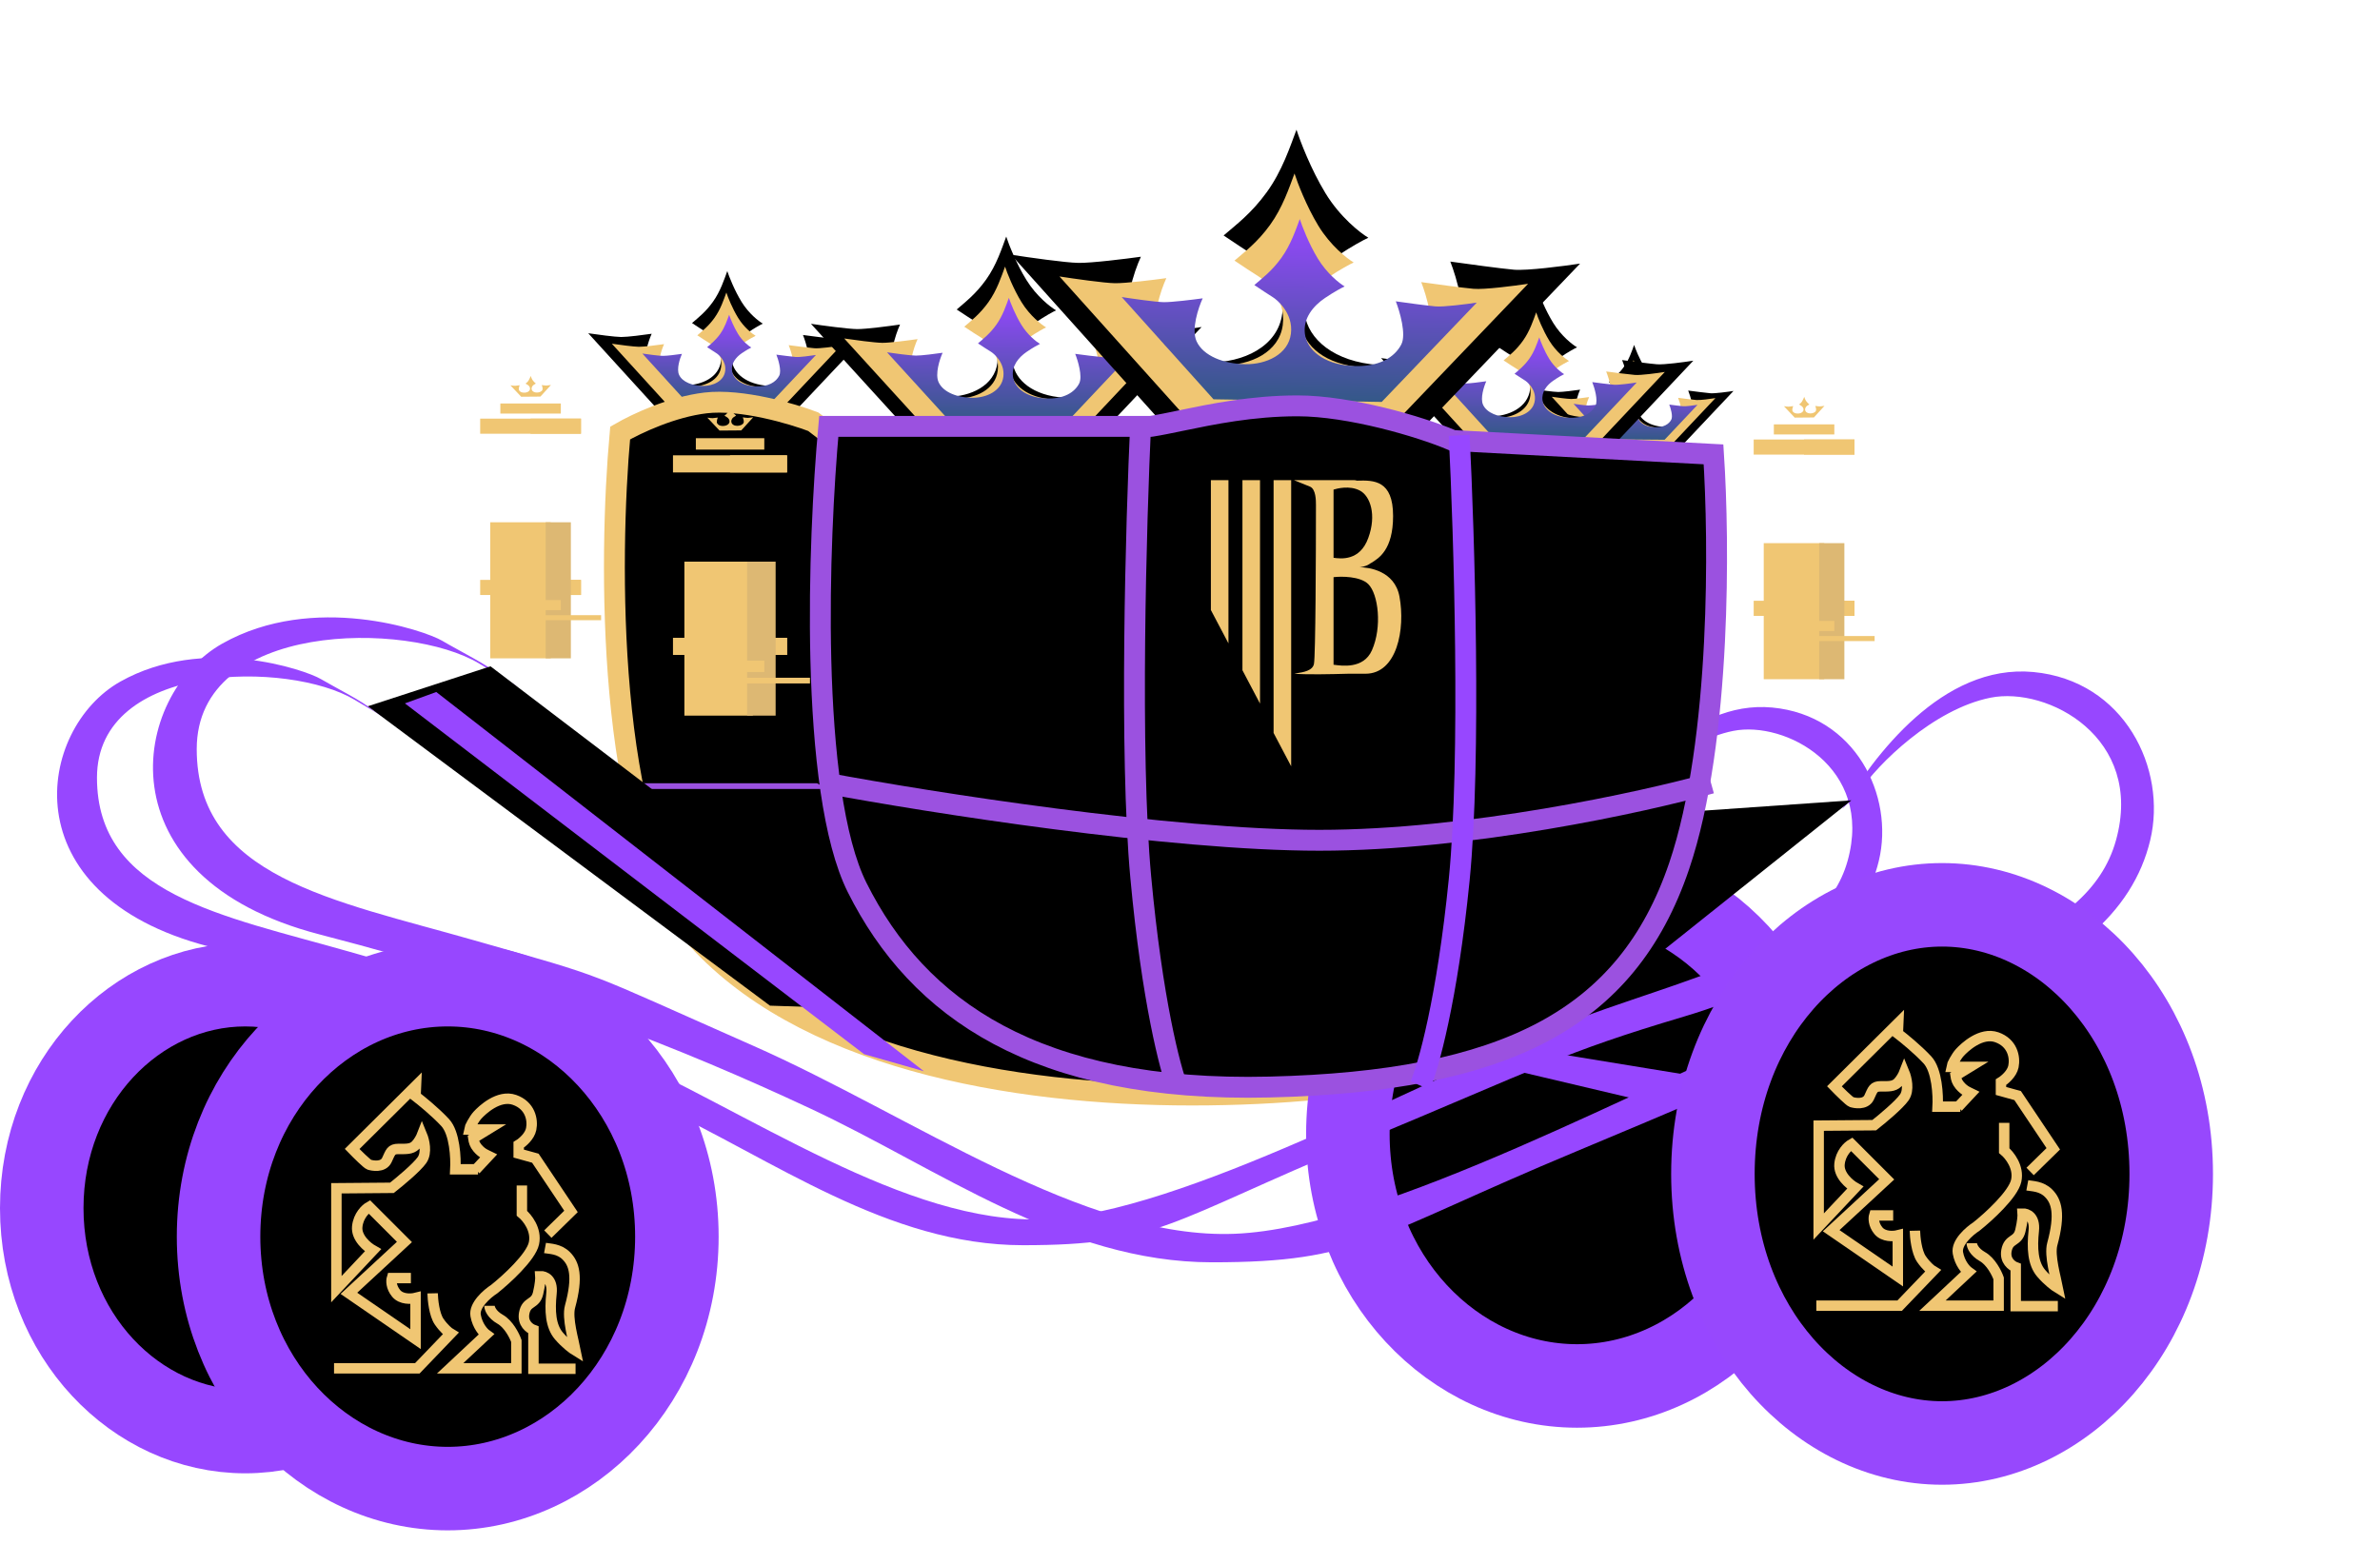 <svg width="114" height="74" viewBox="0 0 114 74" fill="none" xmlns="http://www.w3.org/2000/svg">
<path d="M37.96 19.826L31.648 19.774L28.176 15.963C28.575 16.022 29.448 16.14 29.752 16.143C30.056 16.145 30.854 16.041 31.215 15.988C31.056 16.339 30.789 17.153 30.996 17.599C31.254 18.158 32.04 18.442 32.829 18.449C33.618 18.455 34.44 18.073 34.534 17.295C34.629 16.517 33.991 16.011 33.845 15.926C33.729 15.858 33.332 15.597 33.148 15.475C33.443 15.218 33.796 14.952 34.151 14.454C34.506 13.957 34.687 13.393 34.836 12.986C34.922 13.246 35.179 13.906 35.524 14.466C35.87 15.025 36.344 15.39 36.538 15.503C36.44 15.549 36.156 15.7 35.803 15.942C35.362 16.244 34.978 16.714 35.06 17.299C35.143 17.884 35.752 18.417 36.803 18.482C37.855 18.546 38.443 18.134 38.681 17.663C38.871 17.286 38.614 16.429 38.462 16.047C38.831 16.097 39.647 16.202 39.95 16.227C40.254 16.251 41.111 16.134 41.501 16.073L37.96 19.826Z" fill="black"/>
<path d="M37.365 19.646L32.166 19.604L29.306 16.464C29.634 16.512 30.354 16.61 30.604 16.612C30.854 16.614 31.512 16.528 31.809 16.485C31.678 16.774 31.458 17.444 31.628 17.812C31.841 18.272 32.489 18.506 33.139 18.512C33.788 18.517 34.465 18.202 34.543 17.561C34.621 16.92 34.096 16.503 33.976 16.434C33.88 16.378 33.553 16.163 33.401 16.062C33.644 15.85 33.935 15.631 34.227 15.221C34.52 14.811 34.669 14.347 34.792 14.012C34.862 14.226 35.074 14.77 35.359 15.231C35.643 15.691 36.034 15.992 36.194 16.085C36.113 16.123 35.879 16.248 35.588 16.447C35.225 16.696 34.909 17.083 34.977 17.564C35.044 18.046 35.546 18.486 36.412 18.539C37.278 18.592 37.763 18.252 37.959 17.864C38.116 17.554 37.904 16.848 37.778 16.534C38.083 16.574 38.754 16.661 39.005 16.681C39.255 16.702 39.96 16.605 40.282 16.554L37.365 19.646Z" fill="#F0C673"/>
<path d="M36.874 19.346L32.935 19.314L30.768 16.935C31.017 16.972 31.562 17.046 31.752 17.047C31.942 17.049 32.439 16.984 32.665 16.951C32.565 17.17 32.399 17.678 32.528 17.957C32.689 18.305 33.18 18.483 33.672 18.487C34.164 18.491 34.677 18.252 34.736 17.767C34.796 17.281 34.397 16.965 34.306 16.912C34.234 16.87 33.986 16.707 33.871 16.631C34.055 16.471 34.276 16.305 34.497 15.994C34.719 15.683 34.831 15.331 34.925 15.077C34.978 15.24 35.139 15.652 35.354 16.001C35.57 16.35 35.866 16.578 35.987 16.648C35.926 16.677 35.749 16.771 35.528 16.922C35.253 17.111 35.013 17.404 35.065 17.769C35.116 18.134 35.496 18.467 36.152 18.507C36.809 18.547 37.176 18.29 37.324 17.996C37.443 17.761 37.283 17.226 37.187 16.988C37.418 17.019 37.927 17.084 38.117 17.1C38.306 17.115 38.841 17.042 39.084 17.004L36.874 19.346Z" fill="url(#paint0_linear_10102_909)"/>
<path d="M80.504 21.408L75.996 21.371L73.516 18.648C73.8 18.69 74.425 18.775 74.642 18.777C74.859 18.778 75.428 18.704 75.686 18.666C75.573 18.917 75.382 19.498 75.53 19.817C75.714 20.216 76.276 20.419 76.839 20.424C77.403 20.429 77.99 20.155 78.058 19.599C78.125 19.044 77.669 18.682 77.565 18.622C77.482 18.573 77.199 18.387 77.067 18.3C77.278 18.116 77.53 17.926 77.784 17.571C78.037 17.215 78.166 16.812 78.273 16.522C78.334 16.708 78.518 17.179 78.765 17.579C79.011 17.978 79.35 18.239 79.489 18.32C79.419 18.352 79.216 18.461 78.964 18.633C78.649 18.849 78.374 19.185 78.433 19.603C78.492 20.02 78.927 20.401 79.678 20.447C80.429 20.493 80.849 20.199 81.019 19.862C81.155 19.593 80.972 18.981 80.863 18.709C81.127 18.744 81.709 18.819 81.926 18.837C82.143 18.854 82.755 18.771 83.034 18.727L80.504 21.408Z" fill="black"/>
<path d="M80.084 21.279L76.371 21.249L74.328 19.006C74.562 19.041 75.076 19.11 75.255 19.112C75.434 19.113 75.903 19.052 76.116 19.021C76.022 19.227 75.865 19.706 75.987 19.969C76.138 20.297 76.601 20.465 77.066 20.469C77.53 20.473 78.013 20.247 78.069 19.79C78.125 19.332 77.749 19.034 77.663 18.984C77.595 18.945 77.362 18.791 77.253 18.719C77.427 18.568 77.634 18.411 77.843 18.119C78.052 17.826 78.158 17.494 78.246 17.254C78.297 17.408 78.448 17.796 78.651 18.125C78.855 18.454 79.134 18.669 79.248 18.736C79.19 18.762 79.023 18.852 78.815 18.994C78.556 19.172 78.33 19.448 78.378 19.792C78.427 20.136 78.785 20.45 79.404 20.488C80.022 20.526 80.368 20.283 80.508 20.006C80.621 19.785 80.469 19.28 80.379 19.056C80.597 19.085 81.077 19.147 81.255 19.161C81.434 19.176 81.938 19.107 82.168 19.07L80.084 21.279Z" fill="#F0C673"/>
<path d="M79.732 21.065L76.918 21.042L75.371 19.343C75.548 19.369 75.938 19.422 76.073 19.423C76.209 19.424 76.564 19.377 76.725 19.354C76.654 19.51 76.536 19.873 76.628 20.072C76.743 20.321 77.093 20.448 77.445 20.451C77.797 20.454 78.163 20.283 78.205 19.936C78.247 19.59 77.963 19.364 77.898 19.326C77.846 19.296 77.669 19.18 77.587 19.125C77.719 19.011 77.876 18.892 78.034 18.67C78.193 18.448 78.273 18.197 78.34 18.015C78.378 18.132 78.492 18.426 78.647 18.675C78.801 18.924 79.012 19.087 79.098 19.138C79.055 19.158 78.928 19.226 78.771 19.334C78.574 19.468 78.403 19.678 78.44 19.938C78.476 20.199 78.748 20.437 79.216 20.465C79.685 20.494 79.948 20.31 80.054 20.1C80.138 19.933 80.024 19.55 79.956 19.38C80.121 19.402 80.484 19.449 80.62 19.46C80.755 19.471 81.137 19.419 81.311 19.392L79.732 21.065Z" fill="url(#paint1_linear_10102_909)"/>
<path d="M33.796 19.301C34.645 19.201 35.686 19.325 36.669 19.536C37.603 19.737 38.446 20.007 38.955 20.201C45.166 24.958 54.341 32.141 61.752 38.289C65.471 41.374 68.738 44.192 70.963 46.31C72.079 47.372 72.917 48.243 73.419 48.877C73.643 49.16 73.78 49.371 73.85 49.515C72.791 50.177 70.82 50.895 68.061 51.457C65.16 52.047 61.437 52.454 57.096 52.454C52.755 52.454 48.056 52.013 43.793 50.817C39.527 49.619 35.736 47.677 33.159 44.704C32.163 43.554 31.396 41.867 30.827 39.844C30.259 37.828 29.896 35.517 29.684 33.154C29.269 28.555 29.425 23.805 29.704 20.743C30.515 20.276 32.194 19.49 33.796 19.301Z" fill="black" stroke="#F0C673"/>
<path d="M21.495 57.872C21.495 63.934 16.986 68.575 11.747 68.575C6.509 68.575 2 63.934 2 57.872C2 51.81 6.509 47.168 11.747 47.168C16.986 47.168 21.495 51.81 21.495 57.872Z" fill="black" stroke="#9747FF" stroke-width="4"/>
<path d="M86.516 54.32C86.516 61.142 81.453 66.39 75.539 66.39C69.626 66.39 64.562 61.142 64.562 54.32C64.562 47.499 69.626 42.251 75.539 42.251C81.453 42.251 86.516 47.499 86.516 54.32Z" fill="black" stroke="#9747FF" stroke-width="4"/>
<path d="M4.645 37.252C4.645 31.659 13.866 31.653 16.981 33.519C20.096 35.386 17.853 34.017 17.853 34.017C17.396 33.602 16.109 32.964 15.361 32.524C14.614 32.084 9.754 30.409 5.767 32.648C1.78 34.888 0.409 42.851 10.003 45.339C19.597 47.828 25.827 50.316 31.434 52.929C37.041 55.542 42.523 59.648 49.002 59.648C55.482 59.648 55.98 58.528 64.951 54.795C73.922 51.063 74.794 50.441 80.65 48.699C86.507 46.957 89.248 44.344 89.995 41.233C90.743 38.123 88.874 34.266 84.887 33.892C80.9 33.519 77.909 37.584 76.539 39.865L77.286 39.118C78.076 37.915 80.526 35.51 83.018 35.012C85.51 34.515 89.746 36.754 88.5 41.233C87.254 45.712 80.9 46.708 74.545 49.196C68.191 51.685 56.603 58.14 49.999 58.403C43.396 58.667 35.92 53.267 28.942 50.192C21.279 46.814 22.837 47.33 16.732 45.588C10.626 43.846 4.645 42.845 4.645 37.252Z" fill="#9747FF"/>
<path d="M81.414 51.588L73.901 50.359L72.125 51.179L79.638 52.954L81.414 51.588Z" fill="#9747FF"/>
<path d="M9.423 35.88C9.423 29.739 19.532 29.733 22.947 31.782C26.361 33.831 23.903 32.328 23.903 32.328C23.402 31.873 21.99 31.172 21.171 30.689C20.351 30.206 15.024 28.367 10.653 30.826C6.282 33.284 4.779 42.026 15.297 44.758C25.815 47.49 32.645 50.222 38.792 53.091C44.939 55.959 50.949 60.467 58.052 60.467C65.156 60.467 65.702 59.238 75.537 55.14C85.372 51.042 86.328 50.359 92.748 48.447C99.168 46.534 102.174 43.666 102.993 40.251C103.813 36.836 101.764 32.601 97.393 32.191C93.022 31.782 89.743 36.244 88.241 38.748L89.06 37.929C89.925 36.608 92.612 33.967 95.344 33.421C98.076 32.874 102.72 35.333 101.354 40.251C99.988 45.168 93.022 46.261 86.055 48.993C79.088 51.725 66.385 58.812 59.145 59.101C51.906 59.391 43.709 53.462 36.06 50.086C27.659 46.378 29.367 46.944 22.673 45.032C15.98 43.119 9.423 42.02 9.423 35.88Z" fill="#9747FF"/>
<path d="M104 56.233C104 63.618 98.837 69.122 93.024 69.122C87.211 69.122 82.047 63.618 82.047 56.233C82.047 48.847 87.211 43.343 93.024 43.343C98.837 43.343 104 48.847 104 56.233Z" fill="black" stroke="#9748FD" stroke-width="4"/>
<path d="M32.422 59.238C32.422 66.059 27.359 71.307 21.446 71.307C15.532 71.307 10.469 66.059 10.469 59.238C10.469 52.417 15.532 47.168 21.446 47.168C27.359 47.168 32.422 52.417 32.422 59.238Z" fill="black" stroke="#9747FF" stroke-width="4"/>
<path d="M77.135 21.49L70.05 21.432L66.153 17.154C66.6 17.22 67.581 17.353 67.922 17.356C68.263 17.358 69.159 17.241 69.564 17.182C69.385 17.576 69.086 18.489 69.318 18.991C69.608 19.617 70.49 19.937 71.376 19.944C72.261 19.951 73.184 19.522 73.29 18.649C73.397 17.775 72.68 17.207 72.517 17.112C72.386 17.036 71.941 16.743 71.734 16.606C72.065 16.318 72.461 16.019 72.86 15.46C73.258 14.902 73.461 14.268 73.629 13.812C73.725 14.104 74.013 14.845 74.401 15.473C74.789 16.101 75.321 16.511 75.539 16.638C75.429 16.689 75.111 16.859 74.714 17.131C74.219 17.47 73.788 17.997 73.881 18.654C73.973 19.31 74.656 19.909 75.837 19.981C77.017 20.053 77.677 19.59 77.944 19.062C78.158 18.639 77.869 17.677 77.698 17.249C78.113 17.304 79.028 17.422 79.369 17.45C79.71 17.477 80.671 17.346 81.109 17.277L77.135 21.49Z" fill="black"/>
<path d="M76.47 21.288L70.634 21.24L67.424 17.716C67.793 17.77 68.6 17.88 68.881 17.882C69.162 17.885 69.9 17.788 70.234 17.739C70.087 18.064 69.84 18.816 70.031 19.229C70.27 19.745 70.997 20.009 71.726 20.015C72.456 20.021 73.215 19.667 73.303 18.947C73.391 18.228 72.8 17.76 72.666 17.682C72.558 17.619 72.191 17.378 72.021 17.265C72.294 17.027 72.62 16.782 72.948 16.321C73.277 15.861 73.444 15.339 73.582 14.963C73.661 15.204 73.899 15.815 74.218 16.332C74.538 16.849 74.976 17.187 75.155 17.291C75.065 17.333 74.802 17.473 74.476 17.697C74.068 17.976 73.713 18.411 73.789 18.951C73.865 19.492 74.428 19.985 75.4 20.045C76.373 20.104 76.916 19.723 77.137 19.288C77.313 18.939 77.075 18.147 76.934 17.794C77.276 17.84 78.03 17.937 78.311 17.96C78.591 17.983 79.383 17.874 79.744 17.817L76.47 21.288Z" fill="#F0C673"/>
<path d="M75.917 20.951L71.495 20.915L69.063 18.245C69.342 18.286 69.954 18.369 70.167 18.371C70.38 18.373 70.939 18.299 71.192 18.263C71.08 18.509 70.894 19.078 71.038 19.392C71.219 19.783 71.77 19.982 72.323 19.987C72.875 19.991 73.451 19.723 73.517 19.178C73.584 18.633 73.136 18.279 73.034 18.219C72.953 18.172 72.675 17.989 72.546 17.904C72.752 17.723 73 17.537 73.249 17.188C73.497 16.84 73.624 16.445 73.729 16.16C73.788 16.342 73.969 16.805 74.211 17.196C74.453 17.588 74.785 17.844 74.921 17.923C74.852 17.955 74.653 18.061 74.406 18.231C74.097 18.442 73.828 18.771 73.886 19.181C73.943 19.591 74.37 19.965 75.106 20.009C75.843 20.055 76.255 19.766 76.422 19.436C76.555 19.172 76.375 18.572 76.268 18.304C76.527 18.339 77.098 18.413 77.311 18.43C77.524 18.447 78.124 18.365 78.397 18.322L75.917 20.951Z" fill="url(#paint2_linear_10102_909)"/>
<path d="M52.582 20.936L43.72 20.863L38.844 15.511C39.404 15.594 40.631 15.76 41.058 15.764C41.484 15.767 42.605 15.62 43.111 15.546C42.888 16.039 42.514 17.181 42.804 17.809C43.166 18.593 44.27 18.992 45.378 19.002C46.486 19.011 47.639 18.473 47.773 17.381C47.906 16.288 47.009 15.578 46.805 15.459C46.642 15.364 46.084 14.998 45.826 14.826C46.24 14.465 46.735 14.092 47.234 13.393C47.733 12.694 47.986 11.902 48.197 11.331C48.316 11.696 48.677 12.624 49.163 13.409C49.648 14.194 50.313 14.707 50.585 14.866C50.448 14.929 50.05 15.142 49.554 15.482C48.935 15.906 48.395 16.566 48.511 17.387C48.627 18.208 49.482 18.957 50.958 19.047C52.434 19.138 53.26 18.559 53.594 17.898C53.862 17.369 53.501 16.165 53.287 15.63C53.806 15.699 54.951 15.847 55.377 15.881C55.803 15.916 57.006 15.752 57.554 15.665L52.582 20.936Z" fill="black"/>
<path d="M51.753 20.683L44.453 20.623L40.437 16.214C40.898 16.282 41.909 16.419 42.26 16.422C42.612 16.425 43.535 16.304 43.952 16.243C43.768 16.649 43.46 17.59 43.698 18.107C43.997 18.753 44.906 19.082 45.819 19.09C46.731 19.097 47.682 18.655 47.791 17.755C47.901 16.855 47.163 16.27 46.994 16.172C46.86 16.093 46.401 15.792 46.188 15.65C46.529 15.353 46.937 15.045 47.348 14.47C47.758 13.894 47.967 13.242 48.141 12.771C48.239 13.072 48.536 13.836 48.936 14.483C49.336 15.129 49.884 15.552 50.108 15.683C49.995 15.735 49.667 15.911 49.259 16.19C48.749 16.54 48.304 17.083 48.4 17.76C48.495 18.436 49.199 19.053 50.415 19.128C51.631 19.202 52.312 18.725 52.587 18.18C52.807 17.744 52.51 16.753 52.333 16.312C52.761 16.369 53.704 16.491 54.055 16.519C54.406 16.548 55.397 16.413 55.848 16.341L51.753 20.683Z" fill="#F0C673"/>
<path d="M51.061 20.262L45.531 20.216L42.488 16.876C42.837 16.928 43.603 17.032 43.869 17.034C44.135 17.036 44.834 16.944 45.151 16.898C45.011 17.206 44.778 17.919 44.959 18.31C45.185 18.8 45.874 19.049 46.565 19.055C47.257 19.06 47.977 18.725 48.06 18.043C48.143 17.361 47.583 16.918 47.456 16.844C47.354 16.785 47.006 16.556 46.845 16.449C47.103 16.224 47.412 15.991 47.724 15.554C48.035 15.118 48.193 14.624 48.324 14.267C48.399 14.495 48.624 15.074 48.927 15.564C49.23 16.054 49.645 16.375 49.815 16.473C49.73 16.513 49.481 16.646 49.172 16.858C48.785 17.123 48.448 17.535 48.521 18.047C48.593 18.559 49.126 19.027 50.048 19.083C50.969 19.14 51.484 18.778 51.693 18.366C51.86 18.036 51.635 17.285 51.501 16.95C51.825 16.994 52.539 17.086 52.806 17.107C53.072 17.129 53.822 17.026 54.164 16.972L51.061 20.262Z" fill="url(#paint3_linear_10102_909)"/>
<path d="M68.386 20.251L55.477 20.049L48.433 12.201C49.248 12.328 51.033 12.583 51.655 12.593C52.276 12.603 53.91 12.401 54.648 12.298C54.318 13.014 53.761 14.674 54.176 15.591C54.695 16.737 56.299 17.331 57.913 17.356C59.526 17.382 61.213 16.611 61.418 15.021C61.624 13.432 60.326 12.387 60.03 12.212C59.793 12.072 58.985 11.532 58.61 11.279C59.217 10.758 59.943 10.219 60.677 9.206C61.411 8.194 61.788 7.043 62.101 6.213C62.272 6.747 62.787 8.101 63.486 9.25C64.184 10.399 65.148 11.154 65.543 11.388C65.342 11.479 64.759 11.785 64.034 12.274C63.127 12.886 62.334 13.841 62.494 15.038C62.654 16.236 63.891 17.336 66.04 17.483C68.19 17.631 69.399 16.796 69.893 15.837C70.288 15.069 69.775 13.312 69.469 12.53C70.225 12.637 71.891 12.864 72.512 12.919C73.132 12.974 74.886 12.748 75.685 12.627L68.386 20.251Z" fill="black"/>
<path d="M67.183 19.874L56.55 19.708L50.748 13.243C51.419 13.347 52.89 13.558 53.402 13.566C53.914 13.574 55.259 13.407 55.867 13.323C55.595 13.912 55.136 15.28 55.478 16.035C55.906 16.979 57.227 17.469 58.556 17.489C59.886 17.51 61.275 16.876 61.444 15.566C61.613 14.257 60.544 13.396 60.3 13.252C60.105 13.136 59.44 12.691 59.131 12.484C59.631 12.054 60.229 11.61 60.833 10.776C61.438 9.942 61.749 8.994 62.006 8.311C62.147 8.75 62.572 9.866 63.147 10.812C63.722 11.759 64.516 12.38 64.841 12.573C64.676 12.648 64.196 12.9 63.598 13.303C62.852 13.807 62.199 14.594 62.33 15.58C62.462 16.566 63.481 17.473 65.251 17.594C67.022 17.715 68.018 17.028 68.425 16.238C68.75 15.605 68.328 14.158 68.076 13.514C68.698 13.602 70.07 13.789 70.582 13.834C71.093 13.88 72.537 13.693 73.195 13.594L67.183 19.874Z" fill="#F0C673"/>
<path d="M66.182 19.253L58.126 19.127L53.729 14.229C54.238 14.308 55.352 14.467 55.74 14.474C56.128 14.48 57.147 14.354 57.608 14.29C57.402 14.736 57.054 15.773 57.313 16.345C57.637 17.06 58.638 17.431 59.645 17.446C60.652 17.462 61.705 16.982 61.833 15.989C61.961 14.997 61.151 14.345 60.967 14.236C60.819 14.148 60.315 13.811 60.081 13.654C60.459 13.328 60.913 12.992 61.371 12.36C61.829 11.728 62.064 11.01 62.259 10.492C62.366 10.825 62.688 11.671 63.123 12.387C63.559 13.104 64.161 13.575 64.407 13.721C64.282 13.779 63.918 13.969 63.465 14.275C62.9 14.657 62.405 15.252 62.505 16C62.604 16.747 63.376 17.434 64.718 17.526C66.059 17.618 66.814 17.097 67.122 16.498C67.369 16.019 67.049 14.923 66.858 14.434C67.329 14.501 68.369 14.643 68.756 14.677C69.144 14.712 70.238 14.57 70.737 14.495L66.182 19.253Z" fill="url(#paint4_linear_10102_909)"/>
<path d="M28.961 37.519H39.136L39.616 37.792H29.537L28.961 37.519Z" fill="#9B51E0"/>
<path d="M45.214 48.447L23.495 31.918L17.621 33.831L36.881 48.173L45.214 48.447Z" fill="black"/>
<path d="M44.255 51.315L20.897 33.148L19.395 33.694L41.387 50.496L44.255 51.315Z" fill="#9747FF"/>
<path d="M88.678 38.338L75.343 48.979L69.005 48.679L81.564 38.835L88.678 38.338Z" fill="black"/>
<path d="M69.508 21.067L69.589 21.101L69.677 21.106L82.076 21.765C82.216 23.897 82.299 27.213 82.123 30.734C81.934 34.514 81.447 38.488 80.431 41.482C79.17 45.198 77.064 47.755 73.908 49.431C70.73 51.119 66.45 51.935 60.813 52.071C55.204 52.206 50.992 51.258 47.827 49.568C44.668 47.881 42.517 45.436 41.055 42.512C40.489 41.38 40.079 39.765 39.798 37.857C39.519 35.958 39.373 33.803 39.318 31.614C39.215 27.466 39.442 23.225 39.697 20.423H55.088H55.126L55.165 20.418C55.571 20.354 56.043 20.256 56.572 20.146C58.051 19.84 59.975 19.441 62.151 19.441C64.655 19.441 68.04 20.444 69.508 21.067Z" fill="black" stroke="#9B51E0"/>
<path d="M54.642 20.171C54.414 24.997 54.095 36.126 54.642 42.027C55.188 47.928 56.053 51.224 56.417 52.135" stroke="#9B51E0"/>
<path d="M39.613 37.519C44.482 38.429 56.015 40.251 63.198 40.251C70.381 40.251 78.698 38.429 81.959 37.519" stroke="#9B51E0"/>
<path d="M69.894 20.854C70.133 25.557 70.468 36.399 69.894 42.149C69.319 47.899 68.409 51.111 68.025 51.998" stroke="#9747FF"/>
<path d="M34.465 20.625L35.506 20.617L36.079 19.988C36.013 19.998 35.869 20.017 35.819 20.018C35.769 20.018 35.637 20.001 35.578 19.992C35.604 20.05 35.648 20.184 35.614 20.258C35.571 20.35 35.441 20.397 35.311 20.398C35.181 20.399 35.046 20.336 35.03 20.208C35.014 20.079 35.12 19.996 35.144 19.982C35.163 19.971 35.228 19.928 35.259 19.907C35.21 19.865 35.152 19.821 35.093 19.739C35.035 19.657 35.005 19.564 34.98 19.497C34.966 19.54 34.924 19.649 34.867 19.741C34.81 19.833 34.731 19.893 34.7 19.912C34.716 19.92 34.763 19.945 34.821 19.985C34.894 20.034 34.957 20.112 34.943 20.208C34.93 20.305 34.829 20.393 34.656 20.403C34.482 20.414 34.385 20.346 34.346 20.268C34.315 20.206 34.357 20.065 34.382 20.002C34.321 20.01 34.187 20.027 34.137 20.031C34.087 20.035 33.945 20.016 33.881 20.006L34.465 20.625Z" fill="#F0C673"/>
<g filter="url(#filter0_d_10102_909)">
<rect width="3.278" height="7.376" transform="matrix(-1 0 0 1 36.059 22.904)" fill="#F0C673"/>
</g>
<rect x="-0.205" y="0.205" width="5.054" height="0.41" transform="matrix(-1 0 0 1 37.289 21.811)" fill="black" stroke="#F0C673" stroke-width="0.41"/>
<rect x="-0.205" y="0.205" width="5.054" height="0.41" transform="matrix(-1 0 0 1 37.289 30.553)" fill="black" stroke="#F0C673" stroke-width="0.41"/>
<rect x="-0.205" y="0.205" width="2.322" height="0.41" transform="matrix(-1 0 0 1 37.289 30.553)" fill="black" stroke="#F0C673" stroke-width="0.41"/>
<rect x="-0.205" y="0.205" width="2.322" height="0.41" transform="matrix(-1 0 0 1 37.289 21.811)" fill="black" stroke="#F0C673" stroke-width="0.41"/>
<g filter="url(#filter1_d_10102_909)">
<rect width="1.366" height="7.376" transform="matrix(-1 0 0 1 37.152 22.904)" fill="#DDB873"/>
</g>
<rect width="3.278" height="0.546" transform="matrix(-1 0 0 1 36.609 20.991)" fill="#F0C673"/>
<rect width="3.278" height="0.546" transform="matrix(-1 0 0 1 36.609 31.646)" fill="#F0C673"/>
<rect width="4.644" height="0.273" transform="matrix(-1 0 0 1 38.797 32.465)" fill="#F0C673"/>
<path d="M24.965 19.005L25.885 18.997L26.391 18.442C26.333 18.45 26.205 18.468 26.161 18.468C26.117 18.468 26 18.453 25.948 18.445C25.971 18.497 26.01 18.615 25.98 18.68C25.942 18.762 25.828 18.803 25.712 18.804C25.598 18.805 25.478 18.749 25.464 18.636C25.45 18.523 25.543 18.449 25.564 18.436C25.581 18.427 25.639 18.389 25.666 18.371C25.623 18.333 25.572 18.294 25.52 18.222C25.468 18.149 25.442 18.067 25.42 18.008C25.407 18.046 25.37 18.142 25.32 18.224C25.269 18.305 25.2 18.358 25.172 18.375C25.186 18.381 25.228 18.404 25.279 18.439C25.343 18.483 25.399 18.551 25.387 18.637C25.375 18.722 25.287 18.8 25.133 18.809C24.98 18.818 24.894 18.758 24.86 18.69C24.832 18.635 24.869 18.51 24.892 18.454C24.838 18.461 24.719 18.477 24.675 18.48C24.63 18.484 24.506 18.467 24.449 18.458L24.965 19.005Z" fill="#F0C673"/>
<g filter="url(#filter2_d_10102_909)">
<rect width="2.897" height="6.518" transform="matrix(-1 0 0 1 26.379 21.018)" fill="#F0C673"/>
</g>
<rect x="-0.181" y="0.181" width="4.466" height="0.362" transform="matrix(-1 0 0 1 27.466 20.053)" fill="black" stroke="#F0C673" stroke-width="0.362"/>
<rect x="-0.181" y="0.181" width="4.466" height="0.362" transform="matrix(-1 0 0 1 27.466 27.778)" fill="black" stroke="#F0C673" stroke-width="0.362"/>
<rect x="-0.181" y="0.181" width="2.052" height="0.362" transform="matrix(-1 0 0 1 27.466 27.778)" fill="black" stroke="#F0C673" stroke-width="0.362"/>
<rect x="-0.181" y="0.181" width="2.052" height="0.362" transform="matrix(-1 0 0 1 27.466 20.053)" fill="black" stroke="#F0C673" stroke-width="0.362"/>
<g filter="url(#filter3_d_10102_909)">
<rect width="1.207" height="6.518" transform="matrix(-1 0 0 1 27.344 21.018)" fill="#DDB873"/>
</g>
<rect width="2.897" height="0.483" transform="matrix(-1 0 0 1 26.863 19.328)" fill="#F0C673"/>
<rect width="2.897" height="0.483" transform="matrix(-1 0 0 1 26.863 28.744)" fill="#F0C673"/>
<rect width="4.104" height="0.241" transform="matrix(-1 0 0 1 28.793 29.468)" fill="#F0C673"/>
<path d="M85.965 20.005L86.885 19.997L87.391 19.442C87.333 19.45 87.205 19.468 87.161 19.468C87.117 19.468 87 19.453 86.948 19.445C86.971 19.497 87.01 19.615 86.98 19.68C86.942 19.762 86.828 19.803 86.713 19.804C86.597 19.805 86.478 19.749 86.464 19.636C86.45 19.523 86.543 19.449 86.564 19.436C86.581 19.427 86.639 19.389 86.666 19.371C86.623 19.333 86.572 19.294 86.52 19.222C86.468 19.149 86.442 19.067 86.42 19.008C86.407 19.046 86.37 19.142 86.32 19.224C86.269 19.305 86.2 19.358 86.172 19.375C86.186 19.381 86.228 19.404 86.279 19.439C86.343 19.483 86.399 19.551 86.387 19.637C86.375 19.722 86.287 19.8 86.133 19.809C85.98 19.818 85.894 19.758 85.86 19.69C85.832 19.635 85.869 19.51 85.892 19.454C85.838 19.461 85.719 19.477 85.675 19.48C85.63 19.484 85.505 19.467 85.449 19.458L85.965 20.005Z" fill="#F0C673"/>
<g filter="url(#filter4_d_10102_909)">
<rect width="2.897" height="6.518" transform="matrix(-1 0 0 1 87.379 22.018)" fill="#F0C673"/>
</g>
<rect x="-0.181" y="0.181" width="4.466" height="0.362" transform="matrix(-1 0 0 1 88.466 21.053)" fill="black" stroke="#F0C673" stroke-width="0.362"/>
<rect x="-0.181" y="0.181" width="4.466" height="0.362" transform="matrix(-1 0 0 1 88.466 28.778)" fill="black" stroke="#F0C673" stroke-width="0.362"/>
<rect x="-0.181" y="0.181" width="2.052" height="0.362" transform="matrix(-1 0 0 1 88.466 28.778)" fill="black" stroke="#F0C673" stroke-width="0.362"/>
<rect x="-0.181" y="0.181" width="2.052" height="0.362" transform="matrix(-1 0 0 1 88.466 21.053)" fill="black" stroke="#F0C673" stroke-width="0.362"/>
<g filter="url(#filter5_d_10102_909)">
<rect width="1.207" height="6.518" transform="matrix(-1 0 0 1 88.344 22.018)" fill="#DDB873"/>
</g>
<rect width="2.897" height="0.483" transform="matrix(-1 0 0 1 87.863 20.328)" fill="#F0C673"/>
<rect width="2.897" height="0.483" transform="matrix(-1 0 0 1 87.863 29.744)" fill="#F0C673"/>
<rect width="4.104" height="0.241" transform="matrix(-1 0 0 1 89.793 30.468)" fill="#F0C673"/>
<path d="M22.897 56.012H21.811C21.84 55.473 21.784 54.27 21.323 53.773C20.862 53.277 20.185 52.724 19.904 52.51L19.926 52L16.867 55.037C17.096 55.273 17.581 55.755 17.687 55.791C17.82 55.835 18.352 55.946 18.53 55.569C18.707 55.192 18.729 55.037 19.084 55.037C19.439 55.037 19.704 55.059 19.904 54.86C20.064 54.7 20.177 54.468 20.214 54.372C20.318 54.623 20.463 55.214 20.214 55.569C19.966 55.924 19.15 56.604 18.773 56.899L16.113 56.921V61.754L17.865 59.892C17.591 59.737 17.058 59.293 17.111 58.761C17.164 58.229 17.517 57.904 17.687 57.808L19.372 59.493L16.712 61.953L19.904 64.148V62.175C19.697 62.227 19.221 62.255 18.973 61.953C18.725 61.652 18.736 61.34 18.773 61.222H19.682" stroke="#F0C673" stroke-width="0.5"/>
<path d="M24.998 56.788V58.118C25.25 58.325 25.717 58.903 25.575 59.559C25.433 60.215 24.245 61.296 23.669 61.754C23.336 61.968 22.693 62.521 22.782 63.017C22.87 63.514 23.159 63.83 23.292 63.926L21.562 65.545H24.733V64.237C24.644 63.986 24.364 63.425 23.957 63.195C23.549 62.964 23.447 62.67 23.447 62.552" stroke="#F0C673" stroke-width="0.5"/>
<path d="M20.722 61.953C20.729 62.264 20.802 62.969 21.032 63.306C21.263 63.643 21.498 63.83 21.586 63.882L19.99 65.545H16" stroke="#F0C673" stroke-width="0.5"/>
<path d="M27.569 65.567H25.551V63.705C25.367 63.638 25.019 63.386 25.108 62.907C25.219 62.308 25.64 62.508 25.773 61.953C25.879 61.51 25.891 61.222 25.884 61.133C26.091 61.126 26.487 61.28 26.416 61.953C26.327 62.796 26.372 63.527 26.771 63.993C27.09 64.365 27.436 64.621 27.569 64.702C27.473 64.215 27.154 63.14 27.303 62.596C27.702 61.133 27.502 60.535 27.125 60.158C26.779 59.812 26.342 59.825 26.106 59.781" stroke="#F0C673" stroke-width="0.5"/>
<path d="M26.241 59.116L27.35 58.03L25.643 55.48L24.845 55.259V54.838C25.015 54.734 25.372 54.439 25.443 54.084C25.532 53.641 25.399 52.953 24.645 52.687C23.891 52.421 23.093 53.175 22.872 53.419C22.694 53.614 22.487 54.017 22.473 54.106H23.359L22.672 54.527C22.694 54.682 22.733 54.827 22.872 54.993C23.093 55.259 23.33 55.333 23.404 55.37L22.783 56.035" stroke="#F0C673" stroke-width="0.5"/>
<path d="M93.897 53.012H92.811C92.84 52.473 92.784 51.27 92.323 50.773C91.862 50.277 91.185 49.724 90.904 49.51L90.926 49L87.867 52.037C88.096 52.273 88.581 52.755 88.687 52.791C88.82 52.835 89.352 52.946 89.53 52.569C89.707 52.192 89.729 52.037 90.084 52.037C90.439 52.037 90.704 52.059 90.904 51.86C91.064 51.7 91.177 51.468 91.214 51.372C91.318 51.623 91.463 52.214 91.214 52.569C90.966 52.924 90.15 53.604 89.773 53.899L87.113 53.921V58.754L88.865 56.892C88.591 56.737 88.058 56.293 88.111 55.761C88.164 55.229 88.517 54.904 88.687 54.808L90.372 56.493L87.712 58.953L90.904 61.148V59.175C90.697 59.227 90.221 59.255 89.973 58.953C89.725 58.652 89.737 58.34 89.773 58.222H90.682" stroke="#F0C673" stroke-width="0.5"/>
<path d="M95.999 53.788V55.118C96.25 55.325 96.717 55.903 96.575 56.559C96.433 57.215 95.245 58.296 94.668 58.754C94.336 58.968 93.693 59.521 93.782 60.017C93.87 60.514 94.159 60.83 94.292 60.926L92.562 62.545H95.733V61.237C95.644 60.986 95.365 60.425 94.957 60.195C94.549 59.964 94.447 59.67 94.447 59.552" stroke="#F0C673" stroke-width="0.5"/>
<path d="M91.722 58.953C91.729 59.264 91.802 59.969 92.032 60.306C92.263 60.643 92.498 60.83 92.586 60.882L90.99 62.545H87" stroke="#F0C673" stroke-width="0.5"/>
<path d="M98.569 62.567H96.551V60.705C96.367 60.638 96.019 60.386 96.108 59.907C96.219 59.308 96.64 59.508 96.773 58.953C96.879 58.51 96.891 58.222 96.884 58.133C97.091 58.126 97.487 58.28 97.416 58.953C97.327 59.796 97.372 60.527 97.771 60.993C98.09 61.365 98.436 61.621 98.569 61.702C98.473 61.215 98.154 60.14 98.303 59.596C98.702 58.133 98.502 57.535 98.125 57.158C97.779 56.812 97.342 56.825 97.106 56.781" stroke="#F0C673" stroke-width="0.5"/>
<path d="M97.241 56.116L98.35 55.03L96.643 52.48L95.845 52.259V51.838C96.015 51.734 96.372 51.439 96.443 51.084C96.532 50.641 96.399 49.953 95.645 49.687C94.891 49.421 94.093 50.175 93.872 50.419C93.694 50.614 93.487 51.017 93.473 51.106H94.359L93.672 51.527C93.694 51.682 93.733 51.827 93.872 51.993C94.093 52.259 94.33 52.333 94.404 52.37L93.783 53.035" stroke="#F0C673" stroke-width="0.5"/>
<path d="M58 23H58.842V30.819L58 29.222V23Z" fill="#F0C673"/>
<path d="M59.512 23H60.354V33.704L59.512 32.106V23Z" fill="#F0C673"/>
<path d="M61.004 23H61.846V36.707L61.004 35.11V23Z" fill="#F0C673"/>
<path fill-rule="evenodd" clip-rule="evenodd" d="M64.814 23H61.98L62.746 23.31C63.033 23.429 63.033 23.977 63.033 24.192C63.033 24.216 63.033 24.216 63.033 24.216C63.033 26.576 63.014 31.415 62.938 31.797C62.88 32.13 62.421 32.202 62.114 32.249C62.076 32.249 62.038 32.273 62 32.273C62.612 32.321 63.722 32.297 64.584 32.273C64.928 32.273 65.216 32.273 65.407 32.273C66.919 32.273 67.321 30.128 67.034 28.578C66.805 27.339 65.56 27.172 65.12 27.172C65.158 27.172 65.388 27.148 65.579 27.029C65.618 27.005 65.637 26.981 65.694 26.957C66.039 26.743 66.728 26.337 66.728 24.716C66.728 23 65.809 23 65.005 23.024C64.928 23 64.871 23 64.814 23ZM63.876 23.763V26.719C64.22 26.767 65.139 26.886 65.541 25.765C65.943 24.669 65.637 23.763 65.139 23.501C64.641 23.238 64.029 23.405 63.876 23.453V23.763ZM63.876 27.648V31.844H63.895C64.258 31.892 65.311 32.059 65.713 31.153C66.211 30.032 66.02 28.459 65.541 27.982C65.158 27.601 64.239 27.601 63.876 27.648Z" fill="#F0C673"/>
<defs>
<filter id="filter0_d_10102_909" x="7.781" y="1.904" width="53.277" height="57.376" filterUnits="userSpaceOnUse" color-interpolation-filters="sRGB">
<feFlood flood-opacity="0" result="BackgroundImageFix"/>
<feColorMatrix in="SourceAlpha" type="matrix" values="0 0 0 0 0 0 0 0 0 0 0 0 0 0 0 0 0 0 127 0" result="hardAlpha"/>
<feOffset dy="4"/>
<feGaussianBlur stdDeviation="12.5"/>
<feComposite in2="hardAlpha" operator="out"/>
<feColorMatrix type="matrix" values="0 0 0 0 1 0 0 0 0 1 0 0 0 0 1 0 0 0 1 0"/>
<feBlend mode="normal" in2="BackgroundImageFix" result="effect1_dropShadow_10102_909"/>
<feBlend mode="normal" in="SourceGraphic" in2="effect1_dropShadow_10102_909" result="shape"/>
</filter>
<filter id="filter1_d_10102_909" x="10.785" y="1.904" width="51.367" height="57.376" filterUnits="userSpaceOnUse" color-interpolation-filters="sRGB">
<feFlood flood-opacity="0" result="BackgroundImageFix"/>
<feColorMatrix in="SourceAlpha" type="matrix" values="0 0 0 0 0 0 0 0 0 0 0 0 0 0 0 0 0 0 127 0" result="hardAlpha"/>
<feOffset dy="4"/>
<feGaussianBlur stdDeviation="12.5"/>
<feComposite in2="hardAlpha" operator="out"/>
<feColorMatrix type="matrix" values="0 0 0 0 1 0 0 0 0 1 0 0 0 0 1 0 0 0 1 0"/>
<feBlend mode="normal" in2="BackgroundImageFix" result="effect1_dropShadow_10102_909"/>
<feBlend mode="normal" in="SourceGraphic" in2="effect1_dropShadow_10102_909" result="shape"/>
</filter>
<filter id="filter2_d_10102_909" x="13.48" y="15.018" width="22.898" height="26.518" filterUnits="userSpaceOnUse" color-interpolation-filters="sRGB">
<feFlood flood-opacity="0" result="BackgroundImageFix"/>
<feColorMatrix in="SourceAlpha" type="matrix" values="0 0 0 0 0 0 0 0 0 0 0 0 0 0 0 0 0 0 127 0" result="hardAlpha"/>
<feOffset dy="4"/>
<feGaussianBlur stdDeviation="5"/>
<feComposite in2="hardAlpha" operator="out"/>
<feColorMatrix type="matrix" values="0 0 0 0 1 0 0 0 0 1 0 0 0 0 1 0 0 0 1 0"/>
<feBlend mode="normal" in2="BackgroundImageFix" result="effect1_dropShadow_10102_909"/>
<feBlend mode="normal" in="SourceGraphic" in2="effect1_dropShadow_10102_909" result="shape"/>
</filter>
<filter id="filter3_d_10102_909" x="1.137" y="0.018" width="51.207" height="56.518" filterUnits="userSpaceOnUse" color-interpolation-filters="sRGB">
<feFlood flood-opacity="0" result="BackgroundImageFix"/>
<feColorMatrix in="SourceAlpha" type="matrix" values="0 0 0 0 0 0 0 0 0 0 0 0 0 0 0 0 0 0 127 0" result="hardAlpha"/>
<feOffset dy="4"/>
<feGaussianBlur stdDeviation="12.5"/>
<feComposite in2="hardAlpha" operator="out"/>
<feColorMatrix type="matrix" values="0 0 0 0 1 0 0 0 0 1 0 0 0 0 1 0 0 0 1 0"/>
<feBlend mode="normal" in2="BackgroundImageFix" result="effect1_dropShadow_10102_909"/>
<feBlend mode="normal" in="SourceGraphic" in2="effect1_dropShadow_10102_909" result="shape"/>
</filter>
<filter id="filter4_d_10102_909" x="74.481" y="16.018" width="22.898" height="26.518" filterUnits="userSpaceOnUse" color-interpolation-filters="sRGB">
<feFlood flood-opacity="0" result="BackgroundImageFix"/>
<feColorMatrix in="SourceAlpha" type="matrix" values="0 0 0 0 0 0 0 0 0 0 0 0 0 0 0 0 0 0 127 0" result="hardAlpha"/>
<feOffset dy="4"/>
<feGaussianBlur stdDeviation="5"/>
<feComposite in2="hardAlpha" operator="out"/>
<feColorMatrix type="matrix" values="0 0 0 0 1 0 0 0 0 1 0 0 0 0 1 0 0 0 1 0"/>
<feBlend mode="normal" in2="BackgroundImageFix" result="effect1_dropShadow_10102_909"/>
<feBlend mode="normal" in="SourceGraphic" in2="effect1_dropShadow_10102_909" result="shape"/>
</filter>
<filter id="filter5_d_10102_909" x="62.137" y="1.018" width="51.207" height="56.518" filterUnits="userSpaceOnUse" color-interpolation-filters="sRGB">
<feFlood flood-opacity="0" result="BackgroundImageFix"/>
<feColorMatrix in="SourceAlpha" type="matrix" values="0 0 0 0 0 0 0 0 0 0 0 0 0 0 0 0 0 0 127 0" result="hardAlpha"/>
<feOffset dy="4"/>
<feGaussianBlur stdDeviation="12.5"/>
<feComposite in2="hardAlpha" operator="out"/>
<feColorMatrix type="matrix" values="0 0 0 0 1 0 0 0 0 1 0 0 0 0 1 0 0 0 1 0"/>
<feBlend mode="normal" in2="BackgroundImageFix" result="effect1_dropShadow_10102_909"/>
<feBlend mode="normal" in="SourceGraphic" in2="effect1_dropShadow_10102_909" result="shape"/>
</filter>
<linearGradient id="paint0_linear_10102_909" x1="34.943" y1="15.077" x2="34.908" y2="19.33" gradientUnits="userSpaceOnUse">
<stop stop-color="#9747FF"/>
<stop offset="1" stop-color="#345888"/>
</linearGradient>
<linearGradient id="paint1_linear_10102_909" x1="78.353" y1="18.016" x2="78.328" y2="21.053" gradientUnits="userSpaceOnUse">
<stop stop-color="#9747FF"/>
<stop offset="1" stop-color="#345888"/>
</linearGradient>
<linearGradient id="paint2_linear_10102_909" x1="73.749" y1="16.16" x2="73.71" y2="20.933" gradientUnits="userSpaceOnUse">
<stop stop-color="#9747FF"/>
<stop offset="1" stop-color="#345888"/>
</linearGradient>
<linearGradient id="paint3_linear_10102_909" x1="48.35" y1="14.268" x2="48.301" y2="20.239" gradientUnits="userSpaceOnUse">
<stop stop-color="#9747FF"/>
<stop offset="1" stop-color="#345888"/>
</linearGradient>
<linearGradient id="paint4_linear_10102_909" x1="62.297" y1="10.493" x2="62.161" y2="19.19" gradientUnits="userSpaceOnUse">
<stop stop-color="#9747FF"/>
<stop offset="1" stop-color="#345888"/>
</linearGradient>
</defs>
</svg>
